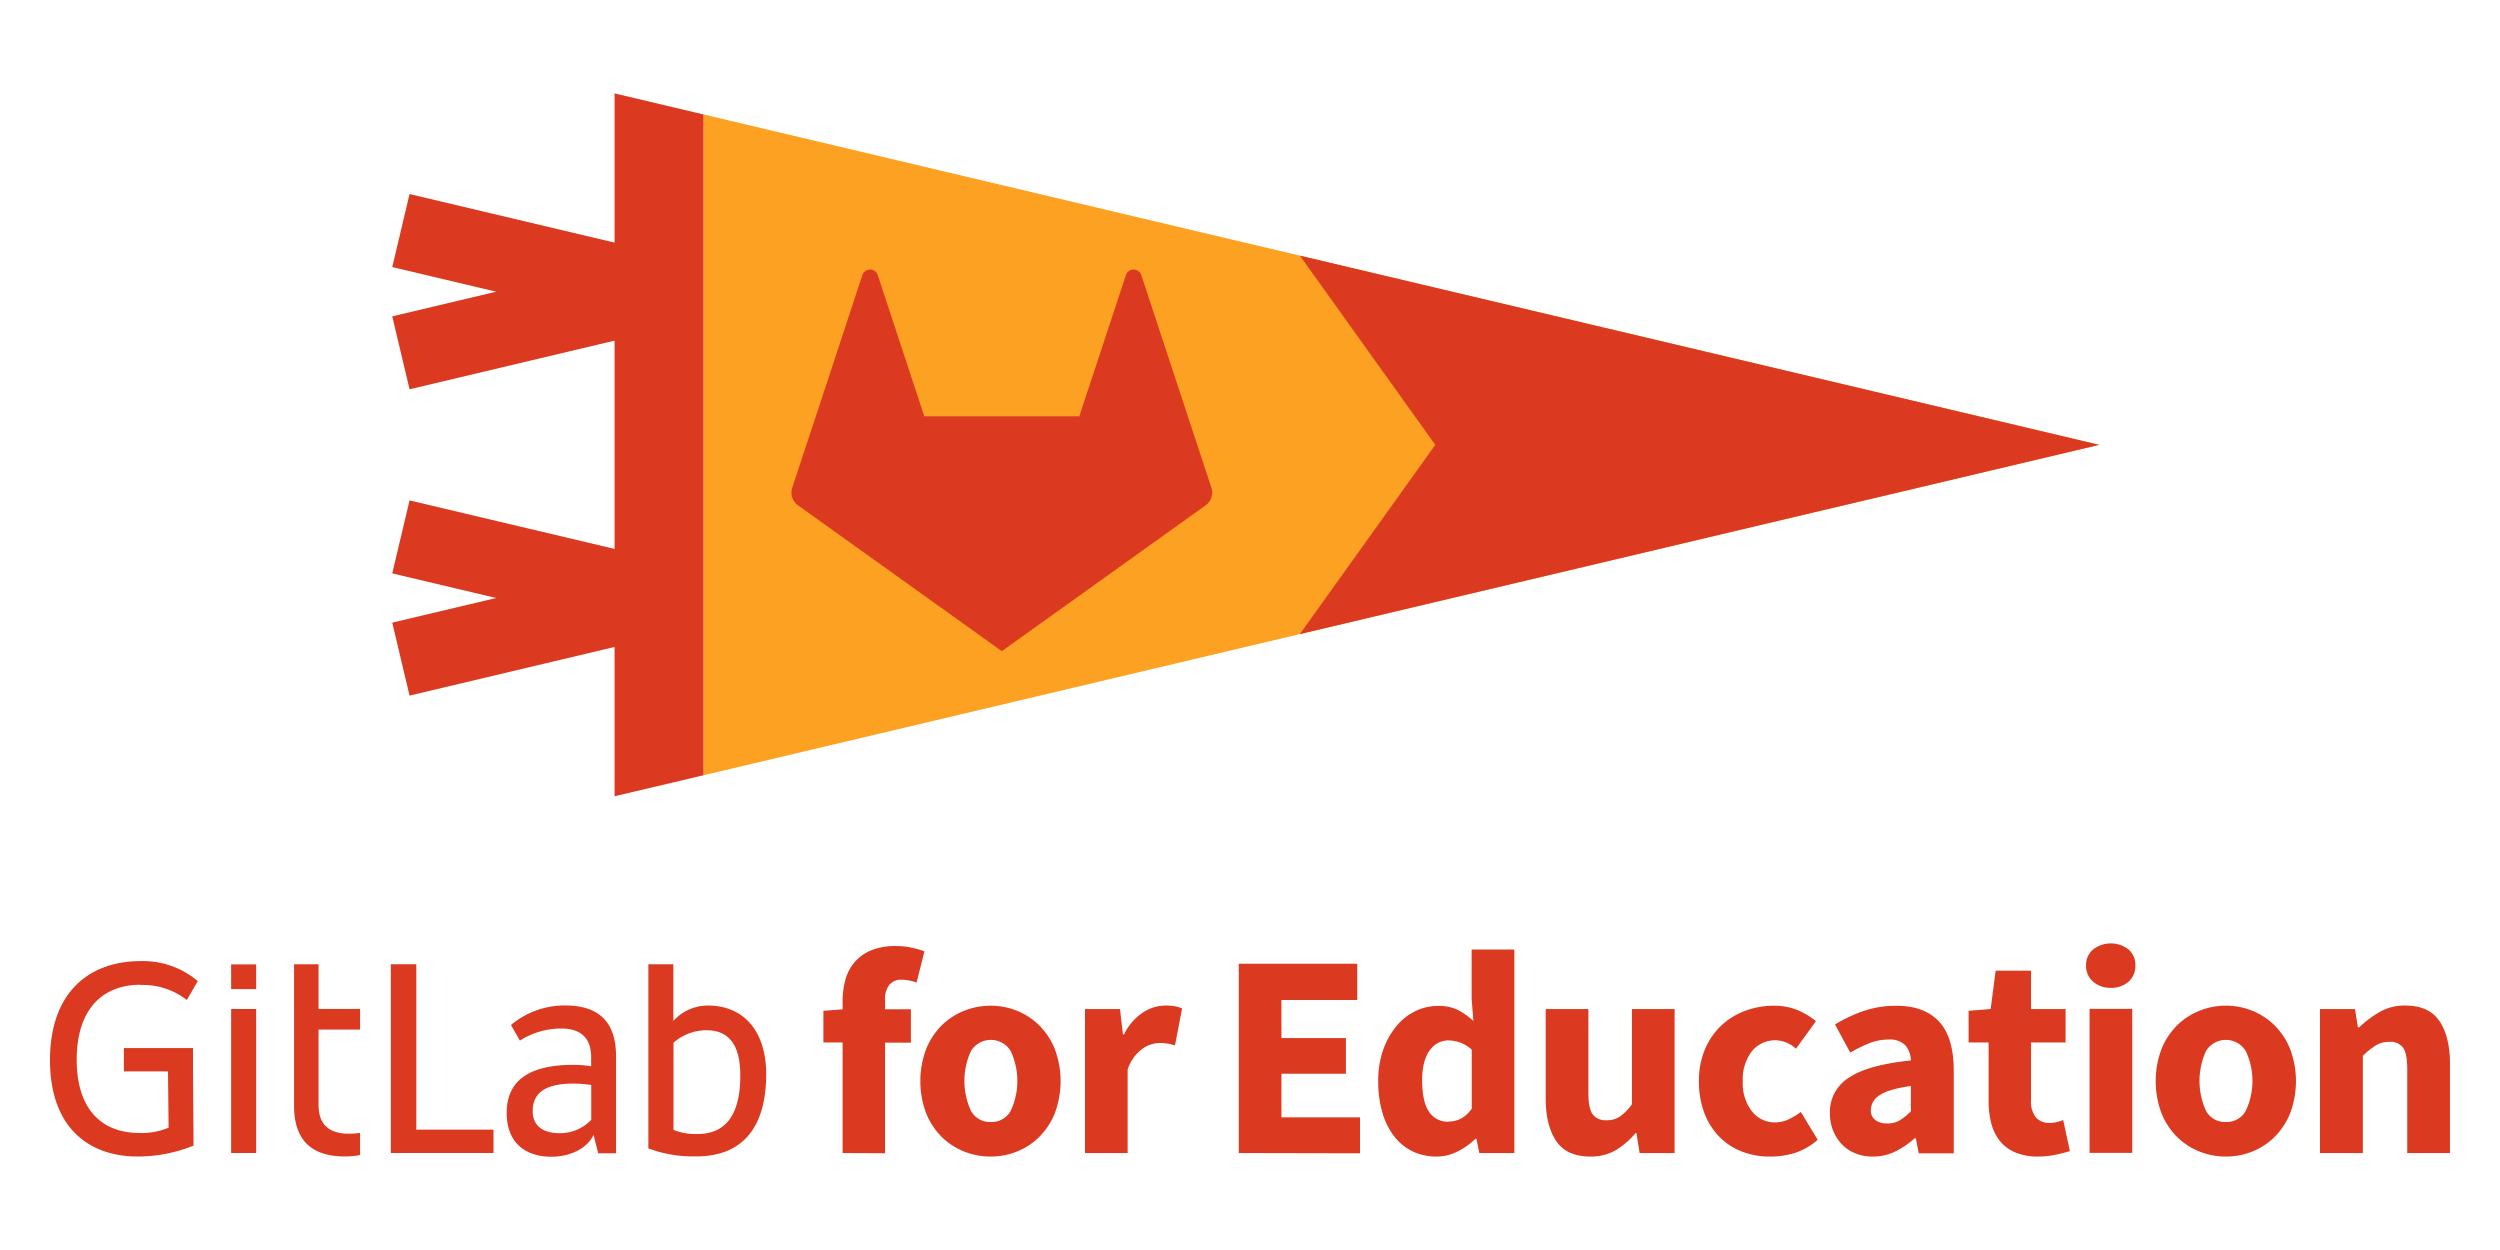 <svg id="Layer_1" data-name="Layer 1" xmlns="http://www.w3.org/2000/svg" viewBox="0 0 500 250"><defs><style>.cls-1{fill:#db3a21;}.cls-2{fill:#fca121;}</style></defs><g id="path14"><path class="cls-1" d="M83.23,192.85H78.17l0,37.75H98.7v-4.67H83.26l0-33.08Z"/></g><g id="g24"><g id="path26"><path class="cls-1" d="M118.22,224a8.65,8.65,0,0,1-6.27,2.64c-3.86,0-5.41-1.9-5.41-4.39,0-3.74,2.6-5.53,8.13-5.53a24.77,24.77,0,0,1,3.58.28v7ZM113,201.09A16.77,16.77,0,0,0,102.19,205l1.79,3.12a15.49,15.49,0,0,1,8.25-2.42c4.16,0,6,2.14,6,5.72v1.83a23.34,23.34,0,0,0-3.51-.28c-8.87,0-13.38,3.11-13.38,9.62,0,5.83,3.58,8.76,9,8.76,3.65,0,7.16-1.68,8.37-4.39l.93,3.69h3.57V211.29c0-6.11-2.67-10.2-10.22-10.2Z"/></g></g><g id="g28"><g id="path30"><path class="cls-1" d="M139.53,226.8a11.83,11.83,0,0,1-4.83-.82V208.54a10,10,0,0,1,6.58-2.49c4.9,0,6.78,3.46,6.78,9.06,0,7.95-3,11.69-8.53,11.69m2.14-25.69a9.29,9.29,0,0,0-7,3.08v-4.87l0-6.46h-5l0,36.82a25.72,25.72,0,0,0,9.57,1.6c9.46,0,14-6,14-16.47,0-8.25-4.23-13.7-11.66-13.7"/></g></g><g id="g32"><g id="path34"><path class="cls-1" d="M28.1,197a14.22,14.22,0,0,1,9.26,3l2.19-3.78a16.89,16.89,0,0,0-11.22-4C17.55,192.16,10,198.74,10,212c0,13.89,8.15,19.3,17.47,19.3a29.7,29.7,0,0,0,11.24-2.18l-.11-14.84v-4.67H24.77v4.67H33.6l.12,11.26a13.78,13.78,0,0,1-5.88,1.05c-7.48,0-12.5-4.72-12.5-14.64,0-10.1,5.16-15,12.76-15"/></g></g><g id="g36"><g id="path38"><path class="cls-1" d="M63.76,192.85H58.81l0,6.34v21.9c0,6.11,2.65,10.2,10.2,10.2a16,16,0,0,0,3-.28v-4.43a15.29,15.29,0,0,1-2.3.16c-4.16,0-6-2.14-6-5.72v-15.1h8.3v-4.13h-8.3l0-8.94Z"/></g></g><g id="path40"><path class="cls-1" d="M46.23,230.6h5V201.8h-5v28.8Z"/></g><g id="path42"><path class="cls-1" d="M46.23,197.82h5v-4.94h-5v4.94Z"/></g><path class="cls-1" d="M168.52,230.61V208.49h-3.84v-6.33l3.84-.29V200.3a16.29,16.29,0,0,1,.55-4.3,9.06,9.06,0,0,1,1.83-3.54,8.68,8.68,0,0,1,3.31-2.38,12.5,12.5,0,0,1,4.93-.87,13.87,13.87,0,0,1,3.28.35,24.5,24.5,0,0,1,2.47.69l-1.57,6.27a9,9,0,0,0-3-.58,3.13,3.13,0,0,0-2.44,1,4.68,4.68,0,0,0-.87,3.17v1.74h5.17v6.68h-5.17v22.12Z"/><path class="cls-1" d="M198.13,231.31a14.18,14.18,0,0,1-5.29-1,13.31,13.31,0,0,1-4.5-2.93,14.11,14.11,0,0,1-3.11-4.73,18.35,18.35,0,0,1,0-12.84,14.21,14.21,0,0,1,3.11-4.73,13.46,13.46,0,0,1,4.5-2.93,14.18,14.18,0,0,1,5.29-1,13.86,13.86,0,0,1,5.25,1,13.34,13.34,0,0,1,4.47,2.93,14.06,14.06,0,0,1,3.11,4.73,18.35,18.35,0,0,1,0,12.84,14,14,0,0,1-3.11,4.73,13.19,13.19,0,0,1-4.47,2.93A13.86,13.86,0,0,1,198.13,231.31Zm0-6.91a4.35,4.35,0,0,0,4-2.21,14.11,14.11,0,0,0,0-12,4.66,4.66,0,0,0-7.93,0,14.3,14.3,0,0,0,0,12A4.32,4.32,0,0,0,198.13,224.4Z"/><path class="cls-1" d="M217,230.61v-28.8h7l.58,5.05h.23a11.05,11.05,0,0,1,3.77-4.35,8.23,8.23,0,0,1,4.42-1.4,10.94,10.94,0,0,1,2,.15,5.9,5.9,0,0,1,1.42.43L235,209.07a13.36,13.36,0,0,0-1.51-.35,9.7,9.7,0,0,0-1.63-.12,6.25,6.25,0,0,0-3.39,1.16,8.48,8.48,0,0,0-2.94,4.13v16.72Z"/><path class="cls-1" d="M247.76,230.61V192.75h23.69V200H256.29v7.61h12.89v7.14H256.29v8.71H272v7.2Z"/><path class="cls-1" d="M287.44,231.31a11.19,11.19,0,0,1-4.85-1,10.43,10.43,0,0,1-3.71-3,13.93,13.93,0,0,1-2.38-4.73,21.6,21.6,0,0,1-.85-6.33,18.35,18.35,0,0,1,1-6.33,15.44,15.44,0,0,1,2.67-4.73,11.43,11.43,0,0,1,3.83-3,10.19,10.19,0,0,1,4.45-1,8.68,8.68,0,0,1,4,.81,14.47,14.47,0,0,1,3.08,2.21l-.35-4.41V189.9h8.54v40.71h-7l-.58-2.84h-.23a13.59,13.59,0,0,1-3.54,2.52A9.13,9.13,0,0,1,287.44,231.31Zm2.21-7a5.45,5.45,0,0,0,2.53-.58,6.37,6.37,0,0,0,2.17-2V209.94a6.64,6.64,0,0,0-2.38-1.45,7.49,7.49,0,0,0-2.38-.41A4.57,4.57,0,0,0,286,210c-1,1.29-1.57,3.32-1.57,6.06s.46,5,1.37,6.28A4.42,4.42,0,0,0,289.65,224.34Z"/><path class="cls-1" d="M318.08,231.31c-3.13,0-5.41-1-6.82-3.08s-2.12-4.9-2.12-8.53V201.81h8.54v16.78c0,2.09.29,3.53.87,4.3a3.2,3.2,0,0,0,2.73,1.16,4.76,4.76,0,0,0,2.73-.75,11.54,11.54,0,0,0,2.38-2.44V201.81h8.53v28.8h-7l-.63-4h-.18a15.46,15.46,0,0,1-4,3.45A9.84,9.84,0,0,1,318.08,231.31Z"/><path class="cls-1" d="M354,231.31a15.16,15.16,0,0,1-5.61-1,12.93,12.93,0,0,1-4.5-2.93,13.77,13.77,0,0,1-3-4.73,17.63,17.63,0,0,1-1.1-6.42,16.08,16.08,0,0,1,1.22-6.42,14,14,0,0,1,3.28-4.73,14.21,14.21,0,0,1,4.79-2.93,16.14,16.14,0,0,1,5.69-1,12.14,12.14,0,0,1,4.74.87,14.87,14.87,0,0,1,3.68,2.21l-4,5.52a6.22,6.22,0,0,0-3.89-1.69,6,6,0,0,0-4.94,2.21,9.17,9.17,0,0,0-1.8,6,9.07,9.07,0,0,0,1.83,6,5.76,5.76,0,0,0,4.62,2.21,6.32,6.32,0,0,0,2.7-.61,14,14,0,0,0,2.46-1.48l3.37,5.57a13.16,13.16,0,0,1-4.64,2.65A16.39,16.39,0,0,1,354,231.31Z"/><path class="cls-1" d="M374.58,231.31a9.14,9.14,0,0,1-3.58-.67,7.58,7.58,0,0,1-2.7-1.86,8.73,8.73,0,0,1-1.71-2.75,9.34,9.34,0,0,1-.61-3.43,8.09,8.09,0,0,1,3.83-7.09q3.84-2.55,12.37-3.42a4.84,4.84,0,0,0-1.13-3.05,4.37,4.37,0,0,0-3.4-1.13,10.3,10.3,0,0,0-3.68.69,27.51,27.51,0,0,0-3.92,1.92L367,204.89a29.44,29.44,0,0,1,5.83-2.73,19.78,19.78,0,0,1,6.48-1c3.72,0,6.55,1.06,8.51,3.17s2.93,5.39,2.93,9.84v16.49h-7l-.58-3h-.23a18.07,18.07,0,0,1-3.89,2.64A9.85,9.85,0,0,1,374.58,231.31Zm2.9-6.62a4.67,4.67,0,0,0,2.5-.64,11.79,11.79,0,0,0,2.2-1.8V217.2q-4.53.63-6.27,1.86a3.5,3.5,0,0,0-1.74,2.9,2.39,2.39,0,0,0,.9,2.06A3.92,3.92,0,0,0,377.48,224.69Z"/><path class="cls-1" d="M407.65,231.31a11.55,11.55,0,0,1-4.56-.81,7.92,7.92,0,0,1-3.08-2.27,9.33,9.33,0,0,1-1.74-3.51,17.59,17.59,0,0,1-.55-4.56V208.49h-4v-6.33l4.41-.35,1-7.67h7.08v7.67h6.91v6.68h-6.91V220a5,5,0,0,0,1,3.52,3.57,3.57,0,0,0,2.7,1.07,6.4,6.4,0,0,0,1.42-.17,9.22,9.22,0,0,0,1.31-.41l1.34,6.22q-1.17.34-2.73.69A17.22,17.22,0,0,1,407.65,231.31Z"/><path class="cls-1" d="M422.15,197.57a5.12,5.12,0,0,1-3.54-1.25,4.13,4.13,0,0,1-1.4-3.22,4.06,4.06,0,0,1,1.4-3.2,5.79,5.79,0,0,1,7.11,0,4.09,4.09,0,0,1,1.36,3.2,4.16,4.16,0,0,1-1.36,3.22A5.09,5.09,0,0,1,422.15,197.57Zm-4.24,33v-28.8h8.54v28.8Z"/><path class="cls-1" d="M445.19,231.31a14.09,14.09,0,0,1-5.28-1,13.12,13.12,0,0,1-4.5-2.93,14,14,0,0,1-3.11-4.73,18.35,18.35,0,0,1,0-12.84,14.06,14.06,0,0,1,3.11-4.73,13.27,13.27,0,0,1,4.5-2.93,14.12,14.12,0,0,1,10.54,0,13.54,13.54,0,0,1,4.47,2.93,14.21,14.21,0,0,1,3.11,4.73,18.35,18.35,0,0,1,0,12.84,14.11,14.11,0,0,1-3.11,4.73,13.39,13.39,0,0,1-4.47,2.93A14,14,0,0,1,445.19,231.31Zm0-6.91a4.34,4.34,0,0,0,3.95-2.21,14,14,0,0,0,0-12,4.66,4.66,0,0,0-7.93,0,14.4,14.4,0,0,0,0,12A4.32,4.32,0,0,0,445.19,224.4Z"/><path class="cls-1" d="M464,230.61v-28.8h7l.58,3.66h.23a23.37,23.37,0,0,1,4.07-3.05,10,10,0,0,1,5.17-1.31c3.13,0,5.41,1,6.82,3.08s2.12,4.9,2.12,8.54v17.88h-8.54V213.83c0-2.09-.28-3.52-.84-4.3a3.12,3.12,0,0,0-2.7-1.16,5.13,5.13,0,0,0-2.79.73,16.32,16.32,0,0,0-2.55,2.06v19.45Z"/><polygon class="cls-1" points="140.74 22.9 140.74 155.04 122.91 159.25 122.91 18.68 140.74 22.9"/><polygon class="cls-2" points="419.82 88.97 384.53 97.33 362.86 102.45 320.86 112.4 261.14 126.54 259.99 126.81 244.28 130.53 140.74 155.04 140.74 22.9 244.28 47.42 259.99 51.13 261.14 51.41 320.85 65.54 320.86 65.54 362.85 75.48 362.86 75.48 384.52 80.61 384.53 80.61 419.82 88.97"/><path class="cls-1" d="M81.91,77.86,78.45,63.27l20.81-4.93L78.45,53.41l3.46-14.6,45,10.66.09,0L133.55,51a7.5,7.5,0,0,1,0,14.6Z"/><path class="cls-1" d="M81.91,139.12l-3.46-14.59,20.81-4.93-20.81-4.93,3.46-14.59,45,10.65.09,0,6.53,1.54a7.5,7.5,0,0,1,0,14.6Z"/><path class="cls-1" d="M242.28,97.54l-4.71-14.27L228.25,55a1.62,1.62,0,0,0-3.06,0l-9.33,28.27h-31L175.54,55a1.62,1.62,0,0,0-3.06,0l-9.31,28.27-4.72,14.27a3.13,3.13,0,0,0,1.16,3.53l40.75,29.16,40.76-29.16A3.14,3.14,0,0,0,242.28,97.54Z"/><polygon class="cls-1" points="419.82 88.97 384.53 97.33 362.86 102.45 320.86 112.4 261.14 126.54 259.99 126.81 259.99 126.8 287.06 88.97 259.99 51.14 259.99 51.13 261.14 51.41 320.85 65.54 320.86 65.54 362.85 75.48 362.86 75.48 384.52 80.61 384.53 80.61 419.82 88.97"/></svg>